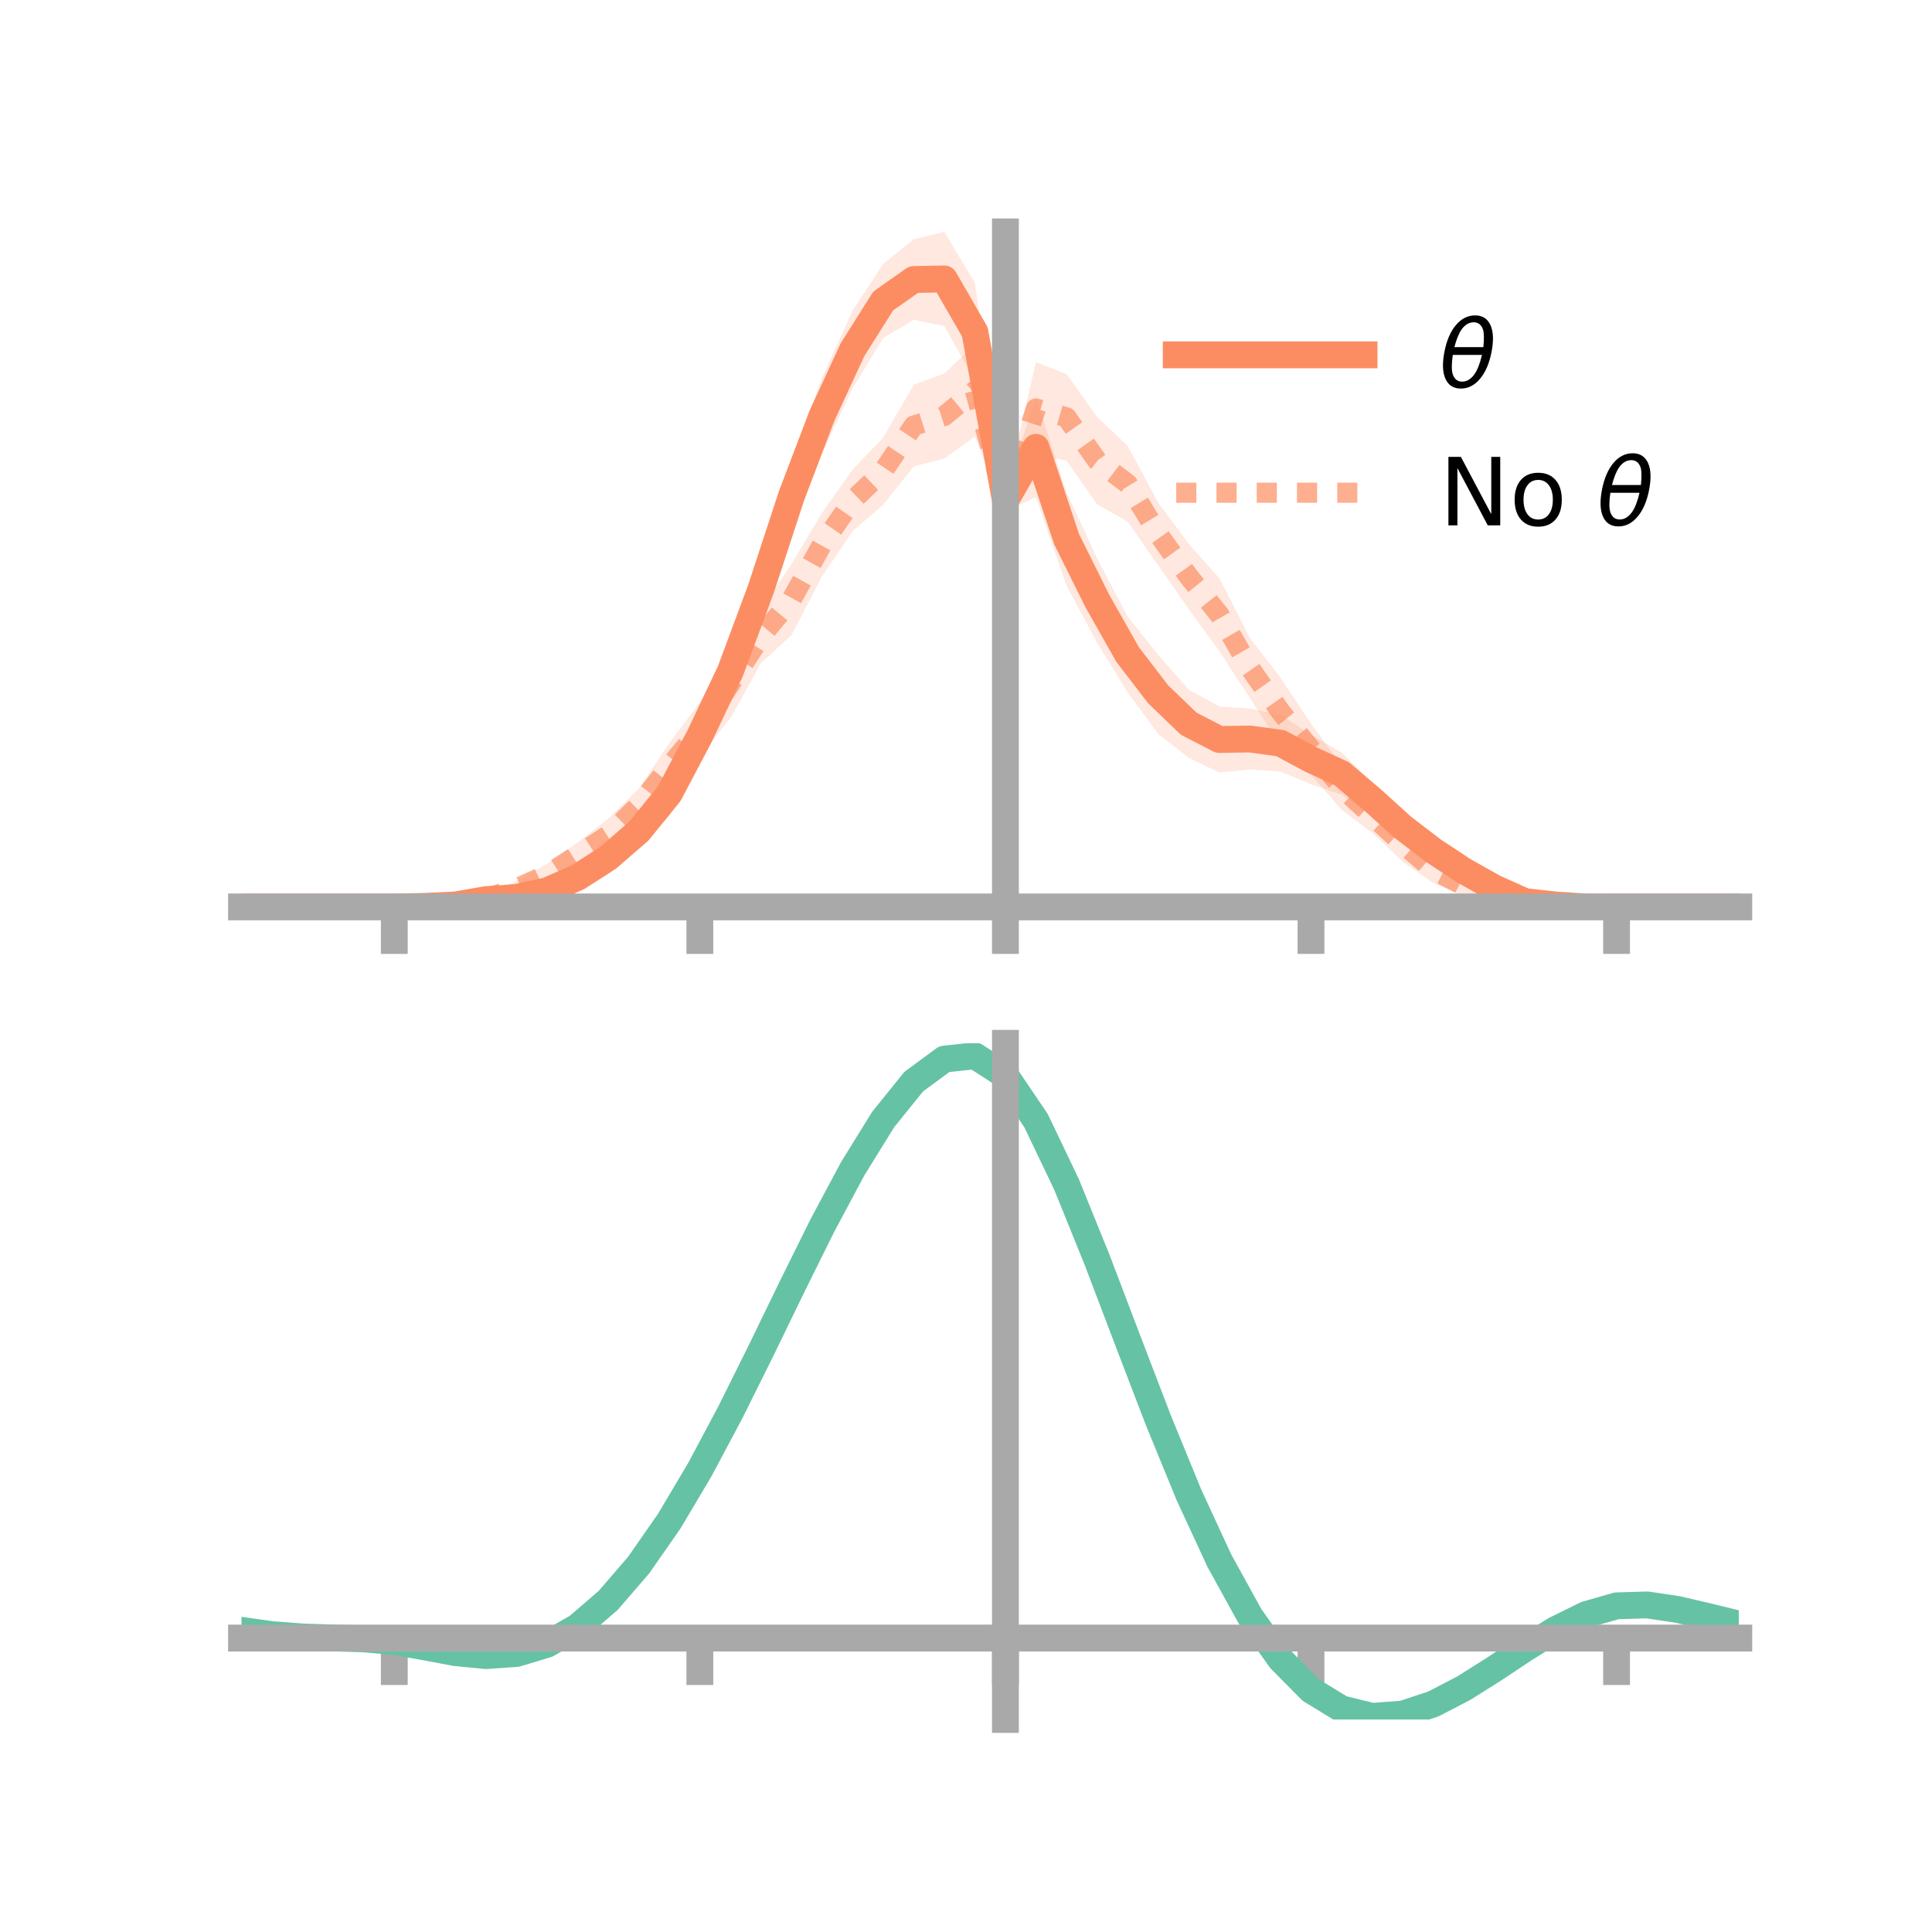 <?xml version="1.0" encoding="utf-8" standalone="no"?>
<!DOCTYPE svg PUBLIC "-//W3C//DTD SVG 1.1//EN"
  "http://www.w3.org/Graphics/SVG/1.1/DTD/svg11.dtd">
<!-- Created with matplotlib (https://matplotlib.org/) -->
<svg height="144pt" version="1.1" viewBox="0 0 144 144" width="144pt" xmlns="http://www.w3.org/2000/svg" xmlns:xlink="http://www.w3.org/1999/xlink">
 <defs>
  <style type="text/css">*{stroke-linecap:butt;stroke-linejoin:round;}</style>
 </defs>
 <g id="figure_1">
  <g id="patch_1">
   <path d="M 0 144 
L 144 144 
L 144 0 
L 0 0 
z
" style="fill:none;"/>
  </g>
  <g id="axes_1">
   <g id="patch_2">
    <path d="M 18 67.68 
L 129.6 67.68 
L 129.6 17.28 
L 18 17.28 
z
" style="fill:none;"/>
   </g>
   <g id="PolyCollection_1">
    <path clip-path="url(#p6bab7877af)" d="M 18 67.598 
L 18 67.598 
L 20.278 67.598 
L 22.555 67.598 
L 24.833 67.598 
L 27.11 67.598 
L 29.388 67.598 
L 31.665 67.479 
L 33.943 67.238 
L 36.22 66.653 
L 38.498 66.34 
L 40.776 65.545 
L 43.053 64.335 
L 45.331 62.693 
L 47.608 60.752 
L 49.886 57.461 
L 52.163 53.088 
L 54.441 47.823 
L 56.718 41.554 
L 58.996 34.356 
L 61.273 28.161 
L 63.551 23.143 
L 65.829 19.67 
L 68.106 17.83 
L 70.384 17.28 
L 72.661 21.089 
L 74.939 36.529 
L 77.216 29.629 
L 79.494 36.693 
L 81.771 41.622 
L 84.049 45.962 
L 86.327 48.811 
L 88.604 51.409 
L 90.882 52.657 
L 93.159 52.813 
L 95.437 53.275 
L 97.714 54.778 
L 99.992 56.081 
L 102.269 58.327 
L 104.547 60.447 
L 106.824 62.291 
L 109.102 64.023 
L 111.38 65.617 
L 113.657 66.787 
L 115.935 67.255 
L 118.212 67.524 
L 120.49 67.598 
L 122.767 67.598 
L 125.045 67.598 
L 127.322 67.598 
L 129.6 67.598 
L 129.6 67.598 
L 129.6 67.598 
L 127.322 67.598 
L 125.045 67.598 
L 122.767 67.598 
L 120.49 67.598 
L 118.212 67.68 
L 115.935 67.651 
L 113.657 67.611 
L 111.38 66.741 
L 109.102 65.777 
L 106.824 64.504 
L 104.547 62.86 
L 102.269 60.852 
L 99.992 59.233 
L 97.714 58.452 
L 95.437 57.506 
L 93.159 57.352 
L 90.882 57.58 
L 88.604 56.482 
L 86.327 54.702 
L 84.049 51.613 
L 81.771 47.901 
L 79.494 43.662 
L 77.216 37.053 
L 74.939 38.096 
L 72.661 28.385 
L 70.384 24.3 
L 68.106 23.835 
L 65.829 25.197 
L 63.551 28.947 
L 61.273 33.771 
L 58.996 39.548 
L 56.718 46.242 
L 54.441 52.219 
L 52.163 56.575 
L 49.886 60.834 
L 47.608 63.155 
L 45.331 65.161 
L 43.053 66.456 
L 40.776 67.243 
L 38.498 67.442 
L 36.22 67.457 
L 33.943 67.663 
L 31.665 67.636 
L 29.388 67.598 
L 27.11 67.598 
L 24.833 67.598 
L 22.555 67.598 
L 20.278 67.598 
L 18 67.598 
z
" style="fill:#fc8d62;fill-opacity:0.2;"/>
   </g>
   <g id="PolyCollection_2">
    <path clip-path="url(#p6bab7877af)" d="M 18 67.598 
L 18 67.598 
L 20.278 67.598 
L 22.555 67.598 
L 24.833 67.598 
L 27.11 67.598 
L 29.388 67.598 
L 31.665 67.505 
L 33.943 67.182 
L 36.22 66.638 
L 38.498 65.659 
L 40.776 64.382 
L 43.053 62.788 
L 45.331 61.029 
L 47.608 58.786 
L 49.886 55.38 
L 52.163 52.353 
L 54.441 48.403 
L 56.718 45.446 
L 58.996 42.031 
L 61.273 38.22 
L 63.551 34.992 
L 65.829 32.616 
L 68.106 28.68 
L 70.384 27.835 
L 72.661 25.678 
L 74.939 36.714 
L 77.216 26.999 
L 79.494 27.877 
L 81.771 31.075 
L 84.049 33.23 
L 86.327 37.471 
L 88.604 40.548 
L 90.882 43.093 
L 93.159 47.544 
L 95.437 50.508 
L 97.714 53.94 
L 99.992 57.034 
L 102.269 59.555 
L 104.547 61.551 
L 106.824 63.871 
L 109.102 65.201 
L 111.38 66.323 
L 113.657 67.007 
L 115.935 67.358 
L 118.212 67.529 
L 120.49 67.598 
L 122.767 67.598 
L 125.045 67.598 
L 127.322 67.598 
L 129.6 67.598 
L 129.6 67.598 
L 129.6 67.598 
L 127.322 67.598 
L 125.045 67.598 
L 122.767 67.598 
L 120.49 67.598 
L 118.212 67.654 
L 115.935 67.73 
L 113.657 67.645 
L 111.38 67.401 
L 109.102 66.821 
L 106.824 65.809 
L 104.547 64.225 
L 102.269 62.06 
L 99.992 60.36 
L 97.714 57.734 
L 95.437 55.563 
L 93.159 52.025 
L 90.882 48.53 
L 88.604 45.408 
L 86.327 42.136 
L 84.049 38.883 
L 81.771 37.588 
L 79.494 34.337 
L 77.216 33.894 
L 74.939 38.151 
L 72.661 32.539 
L 70.384 34.175 
L 68.106 34.76 
L 65.829 37.62 
L 63.551 39.588 
L 61.273 42.95 
L 58.996 47.324 
L 56.718 49.425 
L 54.441 53.533 
L 52.163 56.38 
L 49.886 58.881 
L 47.608 61.274 
L 45.331 63.483 
L 43.053 64.654 
L 40.776 65.989 
L 38.498 66.77 
L 36.22 67.272 
L 33.943 67.552 
L 31.665 67.632 
L 29.388 67.598 
L 27.11 67.598 
L 24.833 67.598 
L 22.555 67.598 
L 20.278 67.598 
L 18 67.598 
z
" style="fill:#fc8d62;fill-opacity:0.2;"/>
   </g>
   <g id="matplotlib.axis_1">
    <g id="xtick_1">
     <g id="line2d_1">
      <defs>
       <path d="M 0 0 
L 0 3.5 
" id="maed3c12b82" style="stroke:#a9a9a9;stroke-width:2;"/>
      </defs>
      <g>
       <use style="fill:#a9a9a9;stroke:#a9a9a9;stroke-width:2;" x="29.388" xlink:href="#maed3c12b82" y="67.598"/>
      </g>
     </g>
    </g>
    <g id="xtick_2">
     <g id="line2d_2">
      <g>
       <use style="fill:#a9a9a9;stroke:#a9a9a9;stroke-width:2;" x="52.163" xlink:href="#maed3c12b82" y="67.598"/>
      </g>
     </g>
    </g>
    <g id="xtick_3">
     <g id="line2d_3">
      <g>
       <use style="fill:#a9a9a9;stroke:#a9a9a9;stroke-width:2;" x="74.939" xlink:href="#maed3c12b82" y="67.598"/>
      </g>
     </g>
    </g>
    <g id="xtick_4">
     <g id="line2d_4">
      <g>
       <use style="fill:#a9a9a9;stroke:#a9a9a9;stroke-width:2;" x="97.714" xlink:href="#maed3c12b82" y="67.598"/>
      </g>
     </g>
    </g>
    <g id="xtick_5">
     <g id="line2d_5">
      <g>
       <use style="fill:#a9a9a9;stroke:#a9a9a9;stroke-width:2;" x="120.49" xlink:href="#maed3c12b82" y="67.598"/>
      </g>
     </g>
    </g>
   </g>
   <g id="matplotlib.axis_2"/>
   <g id="line2d_6">
    <path clip-path="url(#p6bab7877af)" d="M 18 67.598 
L 20.278 67.598 
L 22.555 67.598 
L 24.833 67.598 
L 27.11 67.598 
L 29.388 67.598 
L 31.665 67.557 
L 33.943 67.45 
L 36.22 67.055 
L 38.498 66.891 
L 40.776 66.394 
L 43.053 65.395 
L 45.331 63.927 
L 47.608 61.954 
L 49.886 59.148 
L 52.163 54.832 
L 54.441 50.021 
L 56.718 43.898 
L 58.996 36.952 
L 61.273 30.966 
L 63.551 26.045 
L 65.829 22.433 
L 68.106 20.832 
L 70.384 20.79 
L 72.661 24.737 
L 74.939 37.313 
L 77.216 33.341 
L 79.494 40.177 
L 81.771 44.761 
L 84.049 48.788 
L 86.327 51.756 
L 88.604 53.945 
L 90.882 55.118 
L 93.159 55.082 
L 95.437 55.391 
L 97.714 56.615 
L 99.992 57.657 
L 102.269 59.59 
L 104.547 61.653 
L 106.824 63.397 
L 109.102 64.9 
L 111.38 66.179 
L 113.657 67.199 
L 115.935 67.453 
L 118.212 67.602 
L 120.49 67.598 
L 122.767 67.598 
L 125.045 67.598 
L 127.322 67.598 
L 129.6 67.598 
" style="fill:none;stroke:#fc8d62;stroke-linecap:square;stroke-width:2;"/>
   </g>
   <g id="line2d_7">
    <path clip-path="url(#p6bab7877af)" d="M 18 67.598 
L 20.278 67.598 
L 22.555 67.598 
L 24.833 67.598 
L 27.11 67.598 
L 29.388 67.598 
L 31.665 67.568 
L 33.943 67.367 
L 36.22 66.955 
L 38.498 66.214 
L 40.776 65.185 
L 43.053 63.721 
L 45.331 62.256 
L 47.608 60.03 
L 49.886 57.13 
L 52.163 54.366 
L 54.441 50.968 
L 56.718 47.436 
L 58.996 44.677 
L 61.273 40.585 
L 63.551 37.29 
L 65.829 35.118 
L 68.106 31.72 
L 70.384 31.005 
L 72.661 29.108 
L 74.939 37.432 
L 77.216 30.446 
L 79.494 31.107 
L 81.771 34.331 
L 84.049 36.056 
L 86.327 39.804 
L 88.604 42.978 
L 90.882 45.811 
L 93.159 49.785 
L 95.437 53.035 
L 97.714 55.837 
L 99.992 58.697 
L 102.269 60.807 
L 104.547 62.888 
L 106.824 64.84 
L 109.102 66.011 
L 111.38 66.862 
L 113.657 67.326 
L 115.935 67.544 
L 118.212 67.591 
L 120.49 67.598 
L 122.767 67.598 
L 125.045 67.598 
L 127.322 67.598 
L 129.6 67.598 
" style="fill:none;stroke:#fc8d62;stroke-dasharray:1.5,1.5;stroke-dashoffset:0;stroke-opacity:0.7;stroke-width:1.5;"/>
   </g>
   <g id="patch_3">
    <path d="M 74.939 67.68 
L 74.939 17.28 
" style="fill:none;stroke:#a9a9a9;stroke-linecap:square;stroke-linejoin:miter;stroke-width:2;"/>
   </g>
   <g id="patch_4">
    <path d="M 129.6 67.68 
L 129.6 17.28 
" style="fill:none;"/>
   </g>
   <g id="patch_5">
    <path d="M 18 67.598 
L 129.6 67.598 
" style="fill:none;stroke:#a9a9a9;stroke-linecap:square;stroke-linejoin:miter;stroke-width:2;"/>
   </g>
   <g id="patch_6">
    <path d="M 18 17.28 
L 129.6 17.28 
" style="fill:none;"/>
   </g>
   <g id="legend_1">
    <g id="line2d_8">
     <path d="M 87.67 26.449 
L 101.67 26.449 
" style="fill:none;stroke:#fc8d62;stroke-linecap:square;stroke-width:2;"/>
    </g>
    <g id="line2d_9"/>
    <g id="text_1">
     <!-- $\theta$ -->
     <g transform="translate(107.27 28.899)scale(0.07 -0.07)">
      <defs>
       <path d="M 45.516 34.672 
L 14.453 34.672 
Q 12.359 20.062 14.5 13.875 
Q 17.188 6.25 24.469 6.25 
Q 31.781 6.25 37.359 13.922 
Q 42.234 20.656 45.516 34.672 
z
M 47.016 42.969 
Q 48.344 56.844 46.625 61.719 
Q 43.953 69.438 36.766 69.438 
Q 29.297 69.438 23.828 61.812 
Q 19.531 55.672 16.156 42.969 
z
M 38.188 76.766 
Q 49.906 76.766 54.594 66.406 
Q 59.281 56.109 55.719 37.844 
Q 52.203 19.625 43.453 9.281 
Q 34.766 -1.125 23.047 -1.125 
Q 11.281 -1.125 6.641 9.281 
Q 2 19.625 5.516 37.844 
Q 9.078 56.109 17.719 66.406 
Q 26.422 76.766 38.188 76.766 
z
" id="DejaVuSans-Oblique-952"/>
      </defs>
      <use transform="translate(0 0.234)" xlink:href="#DejaVuSans-Oblique-952"/>
     </g>
    </g>
    <g id="line2d_10">
     <path d="M 87.67 36.724 
L 101.67 36.724 
" style="fill:none;stroke:#fc8d62;stroke-dasharray:1.5,1.5;stroke-dashoffset:0;stroke-opacity:0.7;stroke-width:1.5;"/>
    </g>
    <g id="line2d_11"/>
    <g id="text_2">
     <!-- No $\theta$ -->
     <g transform="translate(107.27 39.174)scale(0.07 -0.07)">
      <defs>
       <path d="M 9.812 72.906 
L 23.094 72.906 
L 55.422 11.922 
L 55.422 72.906 
L 64.984 72.906 
L 64.984 0 
L 51.703 0 
L 19.391 60.984 
L 19.391 0 
L 9.812 0 
z
" id="DejaVuSans-78"/>
       <path d="M 30.609 48.391 
Q 23.391 48.391 19.188 42.75 
Q 14.984 37.109 14.984 27.297 
Q 14.984 17.484 19.156 11.844 
Q 23.344 6.203 30.609 6.203 
Q 37.797 6.203 41.984 11.859 
Q 46.188 17.531 46.188 27.297 
Q 46.188 37.016 41.984 42.703 
Q 37.797 48.391 30.609 48.391 
z
M 30.609 56 
Q 42.328 56 49.016 48.375 
Q 55.719 40.766 55.719 27.297 
Q 55.719 13.875 49.016 6.219 
Q 42.328 -1.422 30.609 -1.422 
Q 18.844 -1.422 12.172 6.219 
Q 5.516 13.875 5.516 27.297 
Q 5.516 40.766 12.172 48.375 
Q 18.844 56 30.609 56 
z
" id="DejaVuSans-111"/>
       <path id="DejaVuSans-32"/>
      </defs>
      <use transform="translate(0 0.234)" xlink:href="#DejaVuSans-78"/>
      <use transform="translate(74.805 0.234)" xlink:href="#DejaVuSans-111"/>
      <use transform="translate(135.986 0.234)" xlink:href="#DejaVuSans-32"/>
      <use transform="translate(167.773 0.234)" xlink:href="#DejaVuSans-Oblique-952"/>
     </g>
    </g>
   </g>
  </g>
  <g id="axes_2">
   <g id="patch_7">
    <path d="M 18 128.16 
L 129.6 128.16 
L 129.6 77.76 
L 18 77.76 
z
" style="fill:none;"/>
   </g>
   <g id="PolyCollection_3">
    <path clip-path="url(#p78cfdab471)" d="M 18 121.56 
L 18 121.475 
L 20.278 121.803 
L 22.555 121.976 
L 24.833 122.047 
L 27.11 122.114 
L 29.388 122.31 
L 31.665 122.714 
L 33.943 123.131 
L 36.22 123.344 
L 38.498 123.176 
L 40.776 122.486 
L 43.053 121.171 
L 45.331 119.167 
L 47.608 116.468 
L 49.886 113.114 
L 52.163 109.189 
L 54.441 104.809 
L 56.718 100.131 
L 58.996 95.34 
L 61.273 90.652 
L 63.551 86.308 
L 65.829 82.567 
L 68.106 79.704 
L 70.384 78.005 
L 72.661 77.76 
L 74.939 79.249 
L 77.216 82.654 
L 79.494 87.479 
L 81.771 93.177 
L 84.049 99.251 
L 86.327 105.281 
L 88.604 110.929 
L 90.882 115.937 
L 93.159 120.131 
L 95.437 123.406 
L 97.714 125.729 
L 99.992 127.132 
L 102.269 127.694 
L 104.547 127.534 
L 106.824 126.795 
L 109.102 125.636 
L 111.38 124.227 
L 113.657 122.743 
L 115.935 121.358 
L 118.212 120.249 
L 120.49 119.6 
L 122.767 119.534 
L 125.045 119.881 
L 127.322 120.425 
L 129.6 120.996 
L 129.6 121.105 
L 129.6 121.105 
L 127.322 120.562 
L 125.045 120.042 
L 122.767 119.709 
L 120.49 119.78 
L 118.212 120.436 
L 115.935 121.574 
L 113.657 123.01 
L 111.38 124.554 
L 109.102 126.019 
L 106.824 127.22 
L 104.547 127.987 
L 102.269 128.16 
L 99.992 127.607 
L 97.714 126.225 
L 95.437 123.952 
L 93.159 120.768 
L 90.882 116.705 
L 88.604 111.855 
L 86.327 106.382 
L 84.049 100.53 
L 81.771 94.627 
L 79.494 89.082 
L 77.216 84.383 
L 74.939 81.067 
L 72.661 79.625 
L 70.384 79.873 
L 68.106 81.53 
L 65.829 84.309 
L 63.551 87.928 
L 61.273 92.118 
L 58.996 96.627 
L 56.718 101.223 
L 54.441 105.7 
L 52.163 109.882 
L 49.886 113.625 
L 47.608 116.821 
L 45.331 119.401 
L 43.053 121.334 
L 40.776 122.624 
L 38.498 123.306 
L 36.22 123.461 
L 33.943 123.225 
L 31.665 122.788 
L 29.388 122.382 
L 27.11 122.189 
L 24.833 122.121 
L 22.555 122.046 
L 20.278 121.874 
L 18 121.56 
z
" style="fill:#66c2a5;fill-opacity:0.2;"/>
   </g>
   <g id="matplotlib.axis_3">
    <g id="xtick_6">
     <g id="line2d_12">
      <g>
       <use style="fill:#a9a9a9;stroke:#a9a9a9;stroke-width:2;" x="29.388" xlink:href="#maed3c12b82" y="122.09"/>
      </g>
     </g>
    </g>
    <g id="xtick_7">
     <g id="line2d_13">
      <g>
       <use style="fill:#a9a9a9;stroke:#a9a9a9;stroke-width:2;" x="52.163" xlink:href="#maed3c12b82" y="122.09"/>
      </g>
     </g>
    </g>
    <g id="xtick_8">
     <g id="line2d_14">
      <g>
       <use style="fill:#a9a9a9;stroke:#a9a9a9;stroke-width:2;" x="74.939" xlink:href="#maed3c12b82" y="122.09"/>
      </g>
     </g>
    </g>
    <g id="xtick_9">
     <g id="line2d_15">
      <g>
       <use style="fill:#a9a9a9;stroke:#a9a9a9;stroke-width:2;" x="97.714" xlink:href="#maed3c12b82" y="122.09"/>
      </g>
     </g>
    </g>
    <g id="xtick_10">
     <g id="line2d_16">
      <g>
       <use style="fill:#a9a9a9;stroke:#a9a9a9;stroke-width:2;" x="120.49" xlink:href="#maed3c12b82" y="122.09"/>
      </g>
     </g>
    </g>
   </g>
   <g id="matplotlib.axis_4"/>
   <g id="line2d_17">
    <path clip-path="url(#p78cfdab471)" d="M 18 121.518 
L 20.278 121.838 
L 22.555 122.011 
L 24.833 122.084 
L 27.11 122.152 
L 29.388 122.346 
L 31.665 122.751 
L 33.943 123.178 
L 36.22 123.402 
L 38.498 123.241 
L 40.776 122.555 
L 43.053 121.252 
L 45.331 119.284 
L 47.608 116.644 
L 49.886 113.37 
L 52.163 109.535 
L 54.441 105.255 
L 56.718 100.677 
L 58.996 95.983 
L 61.273 91.385 
L 63.551 87.118 
L 65.829 83.438 
L 68.106 80.617 
L 70.384 78.939 
L 72.661 78.693 
L 74.939 80.158 
L 77.216 83.518 
L 79.494 88.281 
L 81.771 93.902 
L 84.049 99.891 
L 86.327 105.831 
L 88.604 111.392 
L 90.882 116.321 
L 93.159 120.449 
L 95.437 123.679 
L 97.714 125.977 
L 99.992 127.369 
L 102.269 127.927 
L 104.547 127.76 
L 106.824 127.008 
L 109.102 125.827 
L 111.38 124.391 
L 113.657 122.877 
L 115.935 121.466 
L 118.212 120.342 
L 120.49 119.69 
L 122.767 119.621 
L 125.045 119.961 
L 127.322 120.493 
L 129.6 121.05 
" style="fill:none;stroke:#66c2a5;stroke-linecap:square;stroke-width:2;"/>
   </g>
   <g id="patch_8">
    <path d="M 74.939 128.16 
L 74.939 77.76 
" style="fill:none;stroke:#a9a9a9;stroke-linecap:square;stroke-linejoin:miter;stroke-width:2;"/>
   </g>
   <g id="patch_9">
    <path d="M 129.6 128.16 
L 129.6 77.76 
" style="fill:none;"/>
   </g>
   <g id="patch_10">
    <path d="M 18 122.09 
L 129.6 122.09 
" style="fill:none;stroke:#a9a9a9;stroke-linecap:square;stroke-linejoin:miter;stroke-width:2;"/>
   </g>
   <g id="patch_11">
    <path d="M 18 77.76 
L 129.6 77.76 
" style="fill:none;"/>
   </g>
  </g>
 </g>
 <defs>
  <clipPath id="p6bab7877af">
   <rect height="50.4" width="111.6" x="18" y="17.28"/>
  </clipPath>
  <clipPath id="p78cfdab471">
   <rect height="50.4" width="111.6" x="18" y="77.76"/>
  </clipPath>
 </defs>
</svg>
